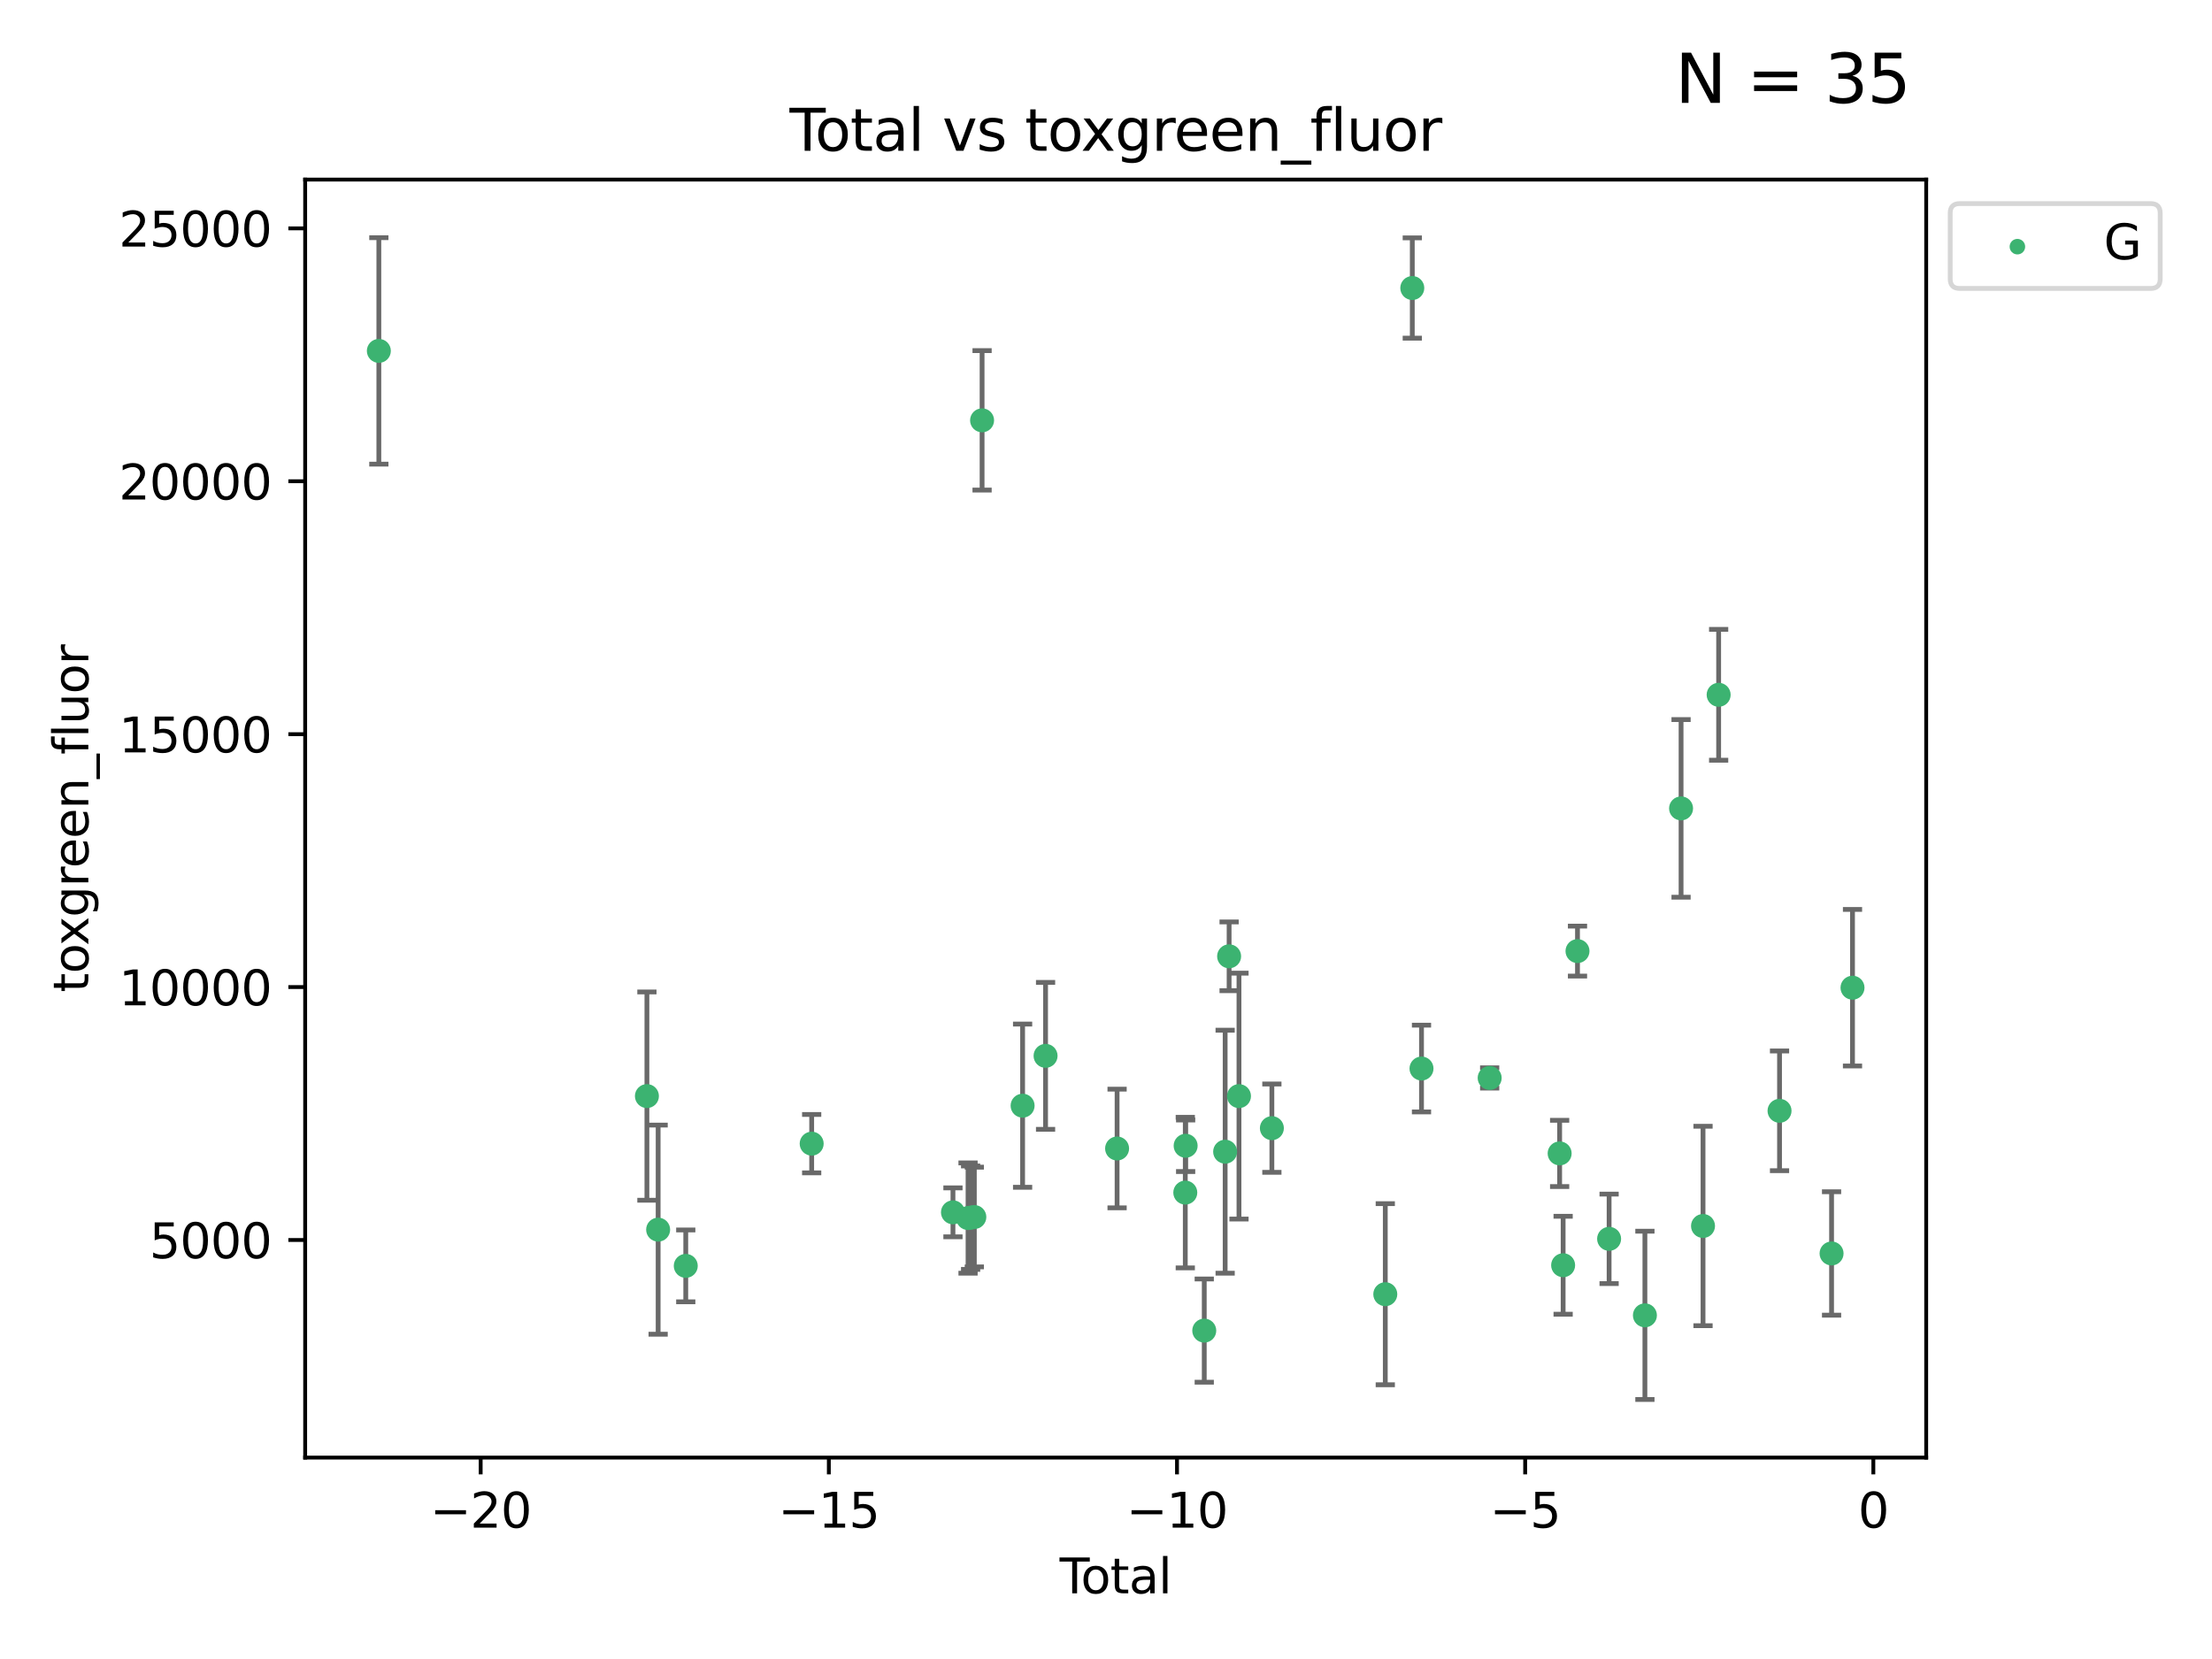 <?xml version="1.0" encoding="utf-8" standalone="no"?>
<!DOCTYPE svg PUBLIC "-//W3C//DTD SVG 1.1//EN"
  "http://www.w3.org/Graphics/SVG/1.1/DTD/svg11.dtd">
<svg xmlns:xlink="http://www.w3.org/1999/xlink" width="460.8pt" height="345.6pt" viewBox="0 0 460.8 345.6" xmlns="http://www.w3.org/2000/svg" version="1.1">
 <defs>
  <style type="text/css">*{stroke-linejoin: round; stroke-linecap: butt}</style>
 </defs>
 <g id="figure_1">
  <g id="patch_1">
   <path d="M 0 345.6 
L 460.8 345.6 
L 460.8 0 
L 0 0 
z
" style="fill: #ffffff"/>
  </g>
  <g id="axes_1">
   <g id="patch_2">
    <path d="M 63.571 303.64 
L 401.26 303.64 
L 401.26 37.411 
L 63.571 37.411 
z
" style="fill: #ffffff"/>
   </g>
   <g id="PathCollection_1">
    <defs>
     <path id="m69ce58cfbf" d="M 0 1.118 
C 0.297 1.118 0.581 1 0.791 0.791 
C 1 0.581 1.118 0.297 1.118 0 
C 1.118 -0.297 1 -0.581 0.791 -0.791 
C 0.581 -1 0.297 -1.118 0 -1.118 
C -0.297 -1.118 -0.581 -1 -0.791 -0.791 
C -1 -0.581 -1.118 -0.297 -1.118 0 
C -1.118 0.297 -1 0.581 -0.791 0.791 
C -0.581 1 -0.297 1.118 0 1.118 
z
" style="stroke: #3cb371"/>
    </defs>
    <g clip-path="url(#pb359e7a56e)">
     <use xlink:href="#m69ce58cfbf" x="78.921" y="73.099" style="fill: #3cb371; stroke: #3cb371"/>
     <use xlink:href="#m69ce58cfbf" x="134.764" y="228.334" style="fill: #3cb371; stroke: #3cb371"/>
     <use xlink:href="#m69ce58cfbf" x="137.103" y="256.158" style="fill: #3cb371; stroke: #3cb371"/>
     <use xlink:href="#m69ce58cfbf" x="142.857" y="263.706" style="fill: #3cb371; stroke: #3cb371"/>
     <use xlink:href="#m69ce58cfbf" x="169.087" y="238.245" style="fill: #3cb371; stroke: #3cb371"/>
     <use xlink:href="#m69ce58cfbf" x="198.519" y="252.55" style="fill: #3cb371; stroke: #3cb371"/>
     <use xlink:href="#m69ce58cfbf" x="201.663" y="253.745" style="fill: #3cb371; stroke: #3cb371"/>
     <use xlink:href="#m69ce58cfbf" x="202.196" y="253.666" style="fill: #3cb371; stroke: #3cb371"/>
     <use xlink:href="#m69ce58cfbf" x="202.972" y="253.53" style="fill: #3cb371; stroke: #3cb371"/>
     <use xlink:href="#m69ce58cfbf" x="204.586" y="87.564" style="fill: #3cb371; stroke: #3cb371"/>
     <use xlink:href="#m69ce58cfbf" x="213.027" y="230.334" style="fill: #3cb371; stroke: #3cb371"/>
     <use xlink:href="#m69ce58cfbf" x="217.811" y="219.953" style="fill: #3cb371; stroke: #3cb371"/>
     <use xlink:href="#m69ce58cfbf" x="232.71" y="239.253" style="fill: #3cb371; stroke: #3cb371"/>
     <use xlink:href="#m69ce58cfbf" x="246.917" y="248.439" style="fill: #3cb371; stroke: #3cb371"/>
     <use xlink:href="#m69ce58cfbf" x="246.991" y="238.684" style="fill: #3cb371; stroke: #3cb371"/>
     <use xlink:href="#m69ce58cfbf" x="250.868" y="277.189" style="fill: #3cb371; stroke: #3cb371"/>
     <use xlink:href="#m69ce58cfbf" x="255.221" y="239.919" style="fill: #3cb371; stroke: #3cb371"/>
     <use xlink:href="#m69ce58cfbf" x="256.047" y="199.214" style="fill: #3cb371; stroke: #3cb371"/>
     <use xlink:href="#m69ce58cfbf" x="258.103" y="228.34" style="fill: #3cb371; stroke: #3cb371"/>
     <use xlink:href="#m69ce58cfbf" x="264.956" y="235.017" style="fill: #3cb371; stroke: #3cb371"/>
     <use xlink:href="#m69ce58cfbf" x="288.581" y="269.607" style="fill: #3cb371; stroke: #3cb371"/>
     <use xlink:href="#m69ce58cfbf" x="294.205" y="59.999" style="fill: #3cb371; stroke: #3cb371"/>
     <use xlink:href="#m69ce58cfbf" x="296.125" y="222.597" style="fill: #3cb371; stroke: #3cb371"/>
     <use xlink:href="#m69ce58cfbf" x="310.325" y="224.557" style="fill: #3cb371; stroke: #3cb371"/>
     <use xlink:href="#m69ce58cfbf" x="324.902" y="240.275" style="fill: #3cb371; stroke: #3cb371"/>
     <use xlink:href="#m69ce58cfbf" x="325.629" y="263.573" style="fill: #3cb371; stroke: #3cb371"/>
     <use xlink:href="#m69ce58cfbf" x="328.622" y="198.13" style="fill: #3cb371; stroke: #3cb371"/>
     <use xlink:href="#m69ce58cfbf" x="335.206" y="258.073" style="fill: #3cb371; stroke: #3cb371"/>
     <use xlink:href="#m69ce58cfbf" x="342.665" y="274.009" style="fill: #3cb371; stroke: #3cb371"/>
     <use xlink:href="#m69ce58cfbf" x="350.197" y="168.402" style="fill: #3cb371; stroke: #3cb371"/>
     <use xlink:href="#m69ce58cfbf" x="354.771" y="255.394" style="fill: #3cb371; stroke: #3cb371"/>
     <use xlink:href="#m69ce58cfbf" x="358.026" y="144.736" style="fill: #3cb371; stroke: #3cb371"/>
     <use xlink:href="#m69ce58cfbf" x="370.71" y="231.405" style="fill: #3cb371; stroke: #3cb371"/>
     <use xlink:href="#m69ce58cfbf" x="381.549" y="261.118" style="fill: #3cb371; stroke: #3cb371"/>
     <use xlink:href="#m69ce58cfbf" x="385.911" y="205.756" style="fill: #3cb371; stroke: #3cb371"/>
    </g>
   </g>
   <g id="matplotlib.axis_1">
    <g id="xtick_1">
     <g id="line2d_1">
      <defs>
       <path id="m8e0e8fea20" d="M 0 0 
L 0 3.5 
" style="stroke: #000000; stroke-width: 0.8"/>
      </defs>
      <g>
       <use xlink:href="#m8e0e8fea20" x="100.131" y="303.64" style="stroke: #000000; stroke-width: 0.8"/>
      </g>
     </g>
     <g id="text_1">
      <!-- −20 -->
      <g transform="translate(89.579 318.238)scale(0.1 -0.1)">
       <defs>
        <path id="DejaVuSans-2212" d="M 678 2272 
L 4684 2272 
L 4684 1741 
L 678 1741 
L 678 2272 
z
" transform="scale(0.016)"/>
        <path id="DejaVuSans-32" d="M 1228 531 
L 3431 531 
L 3431 0 
L 469 0 
L 469 531 
Q 828 903 1448 1529 
Q 2069 2156 2228 2338 
Q 2531 2678 2651 2914 
Q 2772 3150 2772 3378 
Q 2772 3750 2511 3984 
Q 2250 4219 1831 4219 
Q 1534 4219 1204 4116 
Q 875 4013 500 3803 
L 500 4441 
Q 881 4594 1212 4672 
Q 1544 4750 1819 4750 
Q 2544 4750 2975 4387 
Q 3406 4025 3406 3419 
Q 3406 3131 3298 2873 
Q 3191 2616 2906 2266 
Q 2828 2175 2409 1742 
Q 1991 1309 1228 531 
z
" transform="scale(0.016)"/>
        <path id="DejaVuSans-30" d="M 2034 4250 
Q 1547 4250 1301 3770 
Q 1056 3291 1056 2328 
Q 1056 1369 1301 889 
Q 1547 409 2034 409 
Q 2525 409 2770 889 
Q 3016 1369 3016 2328 
Q 3016 3291 2770 3770 
Q 2525 4250 2034 4250 
z
M 2034 4750 
Q 2819 4750 3233 4129 
Q 3647 3509 3647 2328 
Q 3647 1150 3233 529 
Q 2819 -91 2034 -91 
Q 1250 -91 836 529 
Q 422 1150 422 2328 
Q 422 3509 836 4129 
Q 1250 4750 2034 4750 
z
" transform="scale(0.016)"/>
       </defs>
       <use xlink:href="#DejaVuSans-2212"/>
       <use xlink:href="#DejaVuSans-32" x="83.789"/>
       <use xlink:href="#DejaVuSans-30" x="147.412"/>
      </g>
     </g>
    </g>
    <g id="xtick_2">
     <g id="line2d_2">
      <g>
       <use xlink:href="#m8e0e8fea20" x="172.661" y="303.64" style="stroke: #000000; stroke-width: 0.8"/>
      </g>
     </g>
     <g id="text_2">
      <!-- −15 -->
      <g transform="translate(162.109 318.238)scale(0.1 -0.1)">
       <defs>
        <path id="DejaVuSans-31" d="M 794 531 
L 1825 531 
L 1825 4091 
L 703 3866 
L 703 4441 
L 1819 4666 
L 2450 4666 
L 2450 531 
L 3481 531 
L 3481 0 
L 794 0 
L 794 531 
z
" transform="scale(0.016)"/>
        <path id="DejaVuSans-35" d="M 691 4666 
L 3169 4666 
L 3169 4134 
L 1269 4134 
L 1269 2991 
Q 1406 3038 1543 3061 
Q 1681 3084 1819 3084 
Q 2600 3084 3056 2656 
Q 3513 2228 3513 1497 
Q 3513 744 3044 326 
Q 2575 -91 1722 -91 
Q 1428 -91 1123 -41 
Q 819 9 494 109 
L 494 744 
Q 775 591 1075 516 
Q 1375 441 1709 441 
Q 2250 441 2565 725 
Q 2881 1009 2881 1497 
Q 2881 1984 2565 2268 
Q 2250 2553 1709 2553 
Q 1456 2553 1204 2497 
Q 953 2441 691 2322 
L 691 4666 
z
" transform="scale(0.016)"/>
       </defs>
       <use xlink:href="#DejaVuSans-2212"/>
       <use xlink:href="#DejaVuSans-31" x="83.789"/>
       <use xlink:href="#DejaVuSans-35" x="147.412"/>
      </g>
     </g>
    </g>
    <g id="xtick_3">
     <g id="line2d_3">
      <g>
       <use xlink:href="#m8e0e8fea20" x="245.19" y="303.64" style="stroke: #000000; stroke-width: 0.8"/>
      </g>
     </g>
     <g id="text_3">
      <!-- −10 -->
      <g transform="translate(234.638 318.238)scale(0.1 -0.1)">
       <use xlink:href="#DejaVuSans-2212"/>
       <use xlink:href="#DejaVuSans-31" x="83.789"/>
       <use xlink:href="#DejaVuSans-30" x="147.412"/>
      </g>
     </g>
    </g>
    <g id="xtick_4">
     <g id="line2d_4">
      <g>
       <use xlink:href="#m8e0e8fea20" x="317.72" y="303.64" style="stroke: #000000; stroke-width: 0.8"/>
      </g>
     </g>
     <g id="text_4">
      <!-- −5 -->
      <g transform="translate(310.349 318.238)scale(0.1 -0.1)">
       <use xlink:href="#DejaVuSans-2212"/>
       <use xlink:href="#DejaVuSans-35" x="83.789"/>
      </g>
     </g>
    </g>
    <g id="xtick_5">
     <g id="line2d_5">
      <g>
       <use xlink:href="#m8e0e8fea20" x="390.25" y="303.64" style="stroke: #000000; stroke-width: 0.8"/>
      </g>
     </g>
     <g id="text_5">
      <!-- 0 -->
      <g transform="translate(387.068 318.238)scale(0.1 -0.1)">
       <use xlink:href="#DejaVuSans-30"/>
      </g>
     </g>
    </g>
    <g id="text_6">
     <!-- Total -->
     <g transform="translate(220.739 331.917)scale(0.1 -0.1)">
      <defs>
       <path id="DejaVuSans-54" d="M -19 4666 
L 3928 4666 
L 3928 4134 
L 2272 4134 
L 2272 0 
L 1638 0 
L 1638 4134 
L -19 4134 
L -19 4666 
z
" transform="scale(0.016)"/>
       <path id="DejaVuSans-6f" d="M 1959 3097 
Q 1497 3097 1228 2736 
Q 959 2375 959 1747 
Q 959 1119 1226 758 
Q 1494 397 1959 397 
Q 2419 397 2687 759 
Q 2956 1122 2956 1747 
Q 2956 2369 2687 2733 
Q 2419 3097 1959 3097 
z
M 1959 3584 
Q 2709 3584 3137 3096 
Q 3566 2609 3566 1747 
Q 3566 888 3137 398 
Q 2709 -91 1959 -91 
Q 1206 -91 779 398 
Q 353 888 353 1747 
Q 353 2609 779 3096 
Q 1206 3584 1959 3584 
z
" transform="scale(0.016)"/>
       <path id="DejaVuSans-74" d="M 1172 4494 
L 1172 3500 
L 2356 3500 
L 2356 3053 
L 1172 3053 
L 1172 1153 
Q 1172 725 1289 603 
Q 1406 481 1766 481 
L 2356 481 
L 2356 0 
L 1766 0 
Q 1100 0 847 248 
Q 594 497 594 1153 
L 594 3053 
L 172 3053 
L 172 3500 
L 594 3500 
L 594 4494 
L 1172 4494 
z
" transform="scale(0.016)"/>
       <path id="DejaVuSans-61" d="M 2194 1759 
Q 1497 1759 1228 1600 
Q 959 1441 959 1056 
Q 959 750 1161 570 
Q 1363 391 1709 391 
Q 2188 391 2477 730 
Q 2766 1069 2766 1631 
L 2766 1759 
L 2194 1759 
z
M 3341 1997 
L 3341 0 
L 2766 0 
L 2766 531 
Q 2569 213 2275 61 
Q 1981 -91 1556 -91 
Q 1019 -91 701 211 
Q 384 513 384 1019 
Q 384 1609 779 1909 
Q 1175 2209 1959 2209 
L 2766 2209 
L 2766 2266 
Q 2766 2663 2505 2880 
Q 2244 3097 1772 3097 
Q 1472 3097 1187 3025 
Q 903 2953 641 2809 
L 641 3341 
Q 956 3463 1253 3523 
Q 1550 3584 1831 3584 
Q 2591 3584 2966 3190 
Q 3341 2797 3341 1997 
z
" transform="scale(0.016)"/>
       <path id="DejaVuSans-6c" d="M 603 4863 
L 1178 4863 
L 1178 0 
L 603 0 
L 603 4863 
z
" transform="scale(0.016)"/>
      </defs>
      <use xlink:href="#DejaVuSans-54"/>
      <use xlink:href="#DejaVuSans-6f" x="44.084"/>
      <use xlink:href="#DejaVuSans-74" x="105.266"/>
      <use xlink:href="#DejaVuSans-61" x="144.475"/>
      <use xlink:href="#DejaVuSans-6c" x="205.754"/>
     </g>
    </g>
   </g>
   <g id="matplotlib.axis_2">
    <g id="ytick_1">
     <g id="line2d_6">
      <defs>
       <path id="mb50321f94b" d="M 0 0 
L -3.5 0 
" style="stroke: #000000; stroke-width: 0.8"/>
      </defs>
      <g>
       <use xlink:href="#mb50321f94b" x="63.571" y="258.308" style="stroke: #000000; stroke-width: 0.8"/>
      </g>
     </g>
     <g id="text_7">
      <!-- 5000 -->
      <g transform="translate(31.121 262.107)scale(0.1 -0.1)">
       <use xlink:href="#DejaVuSans-35"/>
       <use xlink:href="#DejaVuSans-30" x="63.623"/>
       <use xlink:href="#DejaVuSans-30" x="127.246"/>
       <use xlink:href="#DejaVuSans-30" x="190.869"/>
      </g>
     </g>
    </g>
    <g id="ytick_2">
     <g id="line2d_7">
      <g>
       <use xlink:href="#mb50321f94b" x="63.571" y="205.624" style="stroke: #000000; stroke-width: 0.8"/>
      </g>
     </g>
     <g id="text_8">
      <!-- 10000 -->
      <g transform="translate(24.759 209.423)scale(0.1 -0.1)">
       <use xlink:href="#DejaVuSans-31"/>
       <use xlink:href="#DejaVuSans-30" x="63.623"/>
       <use xlink:href="#DejaVuSans-30" x="127.246"/>
       <use xlink:href="#DejaVuSans-30" x="190.869"/>
       <use xlink:href="#DejaVuSans-30" x="254.492"/>
      </g>
     </g>
    </g>
    <g id="ytick_3">
     <g id="line2d_8">
      <g>
       <use xlink:href="#mb50321f94b" x="63.571" y="152.939" style="stroke: #000000; stroke-width: 0.8"/>
      </g>
     </g>
     <g id="text_9">
      <!-- 15000 -->
      <g transform="translate(24.759 156.739)scale(0.1 -0.1)">
       <use xlink:href="#DejaVuSans-31"/>
       <use xlink:href="#DejaVuSans-35" x="63.623"/>
       <use xlink:href="#DejaVuSans-30" x="127.246"/>
       <use xlink:href="#DejaVuSans-30" x="190.869"/>
       <use xlink:href="#DejaVuSans-30" x="254.492"/>
      </g>
     </g>
    </g>
    <g id="ytick_4">
     <g id="line2d_9">
      <g>
       <use xlink:href="#mb50321f94b" x="63.571" y="100.255" style="stroke: #000000; stroke-width: 0.8"/>
      </g>
     </g>
     <g id="text_10">
      <!-- 20000 -->
      <g transform="translate(24.759 104.054)scale(0.1 -0.1)">
       <use xlink:href="#DejaVuSans-32"/>
       <use xlink:href="#DejaVuSans-30" x="63.623"/>
       <use xlink:href="#DejaVuSans-30" x="127.246"/>
       <use xlink:href="#DejaVuSans-30" x="190.869"/>
       <use xlink:href="#DejaVuSans-30" x="254.492"/>
      </g>
     </g>
    </g>
    <g id="ytick_5">
     <g id="line2d_10">
      <g>
       <use xlink:href="#mb50321f94b" x="63.571" y="47.571" style="stroke: #000000; stroke-width: 0.8"/>
      </g>
     </g>
     <g id="text_11">
      <!-- 25000 -->
      <g transform="translate(24.759 51.37)scale(0.1 -0.1)">
       <use xlink:href="#DejaVuSans-32"/>
       <use xlink:href="#DejaVuSans-35" x="63.623"/>
       <use xlink:href="#DejaVuSans-30" x="127.246"/>
       <use xlink:href="#DejaVuSans-30" x="190.869"/>
       <use xlink:href="#DejaVuSans-30" x="254.492"/>
      </g>
     </g>
    </g>
    <g id="text_12">
     <!-- toxgreen_fluor -->
     <g transform="translate(18.401 206.72)rotate(-90)scale(0.1 -0.1)">
      <defs>
       <path id="DejaVuSans-78" d="M 3513 3500 
L 2247 1797 
L 3578 0 
L 2900 0 
L 1881 1375 
L 863 0 
L 184 0 
L 1544 1831 
L 300 3500 
L 978 3500 
L 1906 2253 
L 2834 3500 
L 3513 3500 
z
" transform="scale(0.016)"/>
       <path id="DejaVuSans-67" d="M 2906 1791 
Q 2906 2416 2648 2759 
Q 2391 3103 1925 3103 
Q 1463 3103 1205 2759 
Q 947 2416 947 1791 
Q 947 1169 1205 825 
Q 1463 481 1925 481 
Q 2391 481 2648 825 
Q 2906 1169 2906 1791 
z
M 3481 434 
Q 3481 -459 3084 -895 
Q 2688 -1331 1869 -1331 
Q 1566 -1331 1297 -1286 
Q 1028 -1241 775 -1147 
L 775 -588 
Q 1028 -725 1275 -790 
Q 1522 -856 1778 -856 
Q 2344 -856 2625 -561 
Q 2906 -266 2906 331 
L 2906 616 
Q 2728 306 2450 153 
Q 2172 0 1784 0 
Q 1141 0 747 490 
Q 353 981 353 1791 
Q 353 2603 747 3093 
Q 1141 3584 1784 3584 
Q 2172 3584 2450 3431 
Q 2728 3278 2906 2969 
L 2906 3500 
L 3481 3500 
L 3481 434 
z
" transform="scale(0.016)"/>
       <path id="DejaVuSans-72" d="M 2631 2963 
Q 2534 3019 2420 3045 
Q 2306 3072 2169 3072 
Q 1681 3072 1420 2755 
Q 1159 2438 1159 1844 
L 1159 0 
L 581 0 
L 581 3500 
L 1159 3500 
L 1159 2956 
Q 1341 3275 1631 3429 
Q 1922 3584 2338 3584 
Q 2397 3584 2469 3576 
Q 2541 3569 2628 3553 
L 2631 2963 
z
" transform="scale(0.016)"/>
       <path id="DejaVuSans-65" d="M 3597 1894 
L 3597 1613 
L 953 1613 
Q 991 1019 1311 708 
Q 1631 397 2203 397 
Q 2534 397 2845 478 
Q 3156 559 3463 722 
L 3463 178 
Q 3153 47 2828 -22 
Q 2503 -91 2169 -91 
Q 1331 -91 842 396 
Q 353 884 353 1716 
Q 353 2575 817 3079 
Q 1281 3584 2069 3584 
Q 2775 3584 3186 3129 
Q 3597 2675 3597 1894 
z
M 3022 2063 
Q 3016 2534 2758 2815 
Q 2500 3097 2075 3097 
Q 1594 3097 1305 2825 
Q 1016 2553 972 2059 
L 3022 2063 
z
" transform="scale(0.016)"/>
       <path id="DejaVuSans-6e" d="M 3513 2113 
L 3513 0 
L 2938 0 
L 2938 2094 
Q 2938 2591 2744 2837 
Q 2550 3084 2163 3084 
Q 1697 3084 1428 2787 
Q 1159 2491 1159 1978 
L 1159 0 
L 581 0 
L 581 3500 
L 1159 3500 
L 1159 2956 
Q 1366 3272 1645 3428 
Q 1925 3584 2291 3584 
Q 2894 3584 3203 3211 
Q 3513 2838 3513 2113 
z
" transform="scale(0.016)"/>
       <path id="DejaVuSans-5f" d="M 3263 -1063 
L 3263 -1509 
L -63 -1509 
L -63 -1063 
L 3263 -1063 
z
" transform="scale(0.016)"/>
       <path id="DejaVuSans-66" d="M 2375 4863 
L 2375 4384 
L 1825 4384 
Q 1516 4384 1395 4259 
Q 1275 4134 1275 3809 
L 1275 3500 
L 2222 3500 
L 2222 3053 
L 1275 3053 
L 1275 0 
L 697 0 
L 697 3053 
L 147 3053 
L 147 3500 
L 697 3500 
L 697 3744 
Q 697 4328 969 4595 
Q 1241 4863 1831 4863 
L 2375 4863 
z
" transform="scale(0.016)"/>
       <path id="DejaVuSans-75" d="M 544 1381 
L 544 3500 
L 1119 3500 
L 1119 1403 
Q 1119 906 1312 657 
Q 1506 409 1894 409 
Q 2359 409 2629 706 
Q 2900 1003 2900 1516 
L 2900 3500 
L 3475 3500 
L 3475 0 
L 2900 0 
L 2900 538 
Q 2691 219 2414 64 
Q 2138 -91 1772 -91 
Q 1169 -91 856 284 
Q 544 659 544 1381 
z
M 1991 3584 
L 1991 3584 
z
" transform="scale(0.016)"/>
      </defs>
      <use xlink:href="#DejaVuSans-74"/>
      <use xlink:href="#DejaVuSans-6f" x="39.209"/>
      <use xlink:href="#DejaVuSans-78" x="97.266"/>
      <use xlink:href="#DejaVuSans-67" x="156.445"/>
      <use xlink:href="#DejaVuSans-72" x="219.922"/>
      <use xlink:href="#DejaVuSans-65" x="258.785"/>
      <use xlink:href="#DejaVuSans-65" x="320.309"/>
      <use xlink:href="#DejaVuSans-6e" x="381.832"/>
      <use xlink:href="#DejaVuSans-5f" x="445.211"/>
      <use xlink:href="#DejaVuSans-66" x="495.211"/>
      <use xlink:href="#DejaVuSans-6c" x="530.416"/>
      <use xlink:href="#DejaVuSans-75" x="558.199"/>
      <use xlink:href="#DejaVuSans-6f" x="621.578"/>
      <use xlink:href="#DejaVuSans-72" x="682.76"/>
     </g>
    </g>
   </g>
   <g id="LineCollection_1">
    <path d="M 78.921 96.686 
L 78.921 49.513 
" clip-path="url(#pb359e7a56e)" style="fill: none; stroke: #696969"/>
    <path d="M 134.764 250.027 
L 134.764 206.642 
" clip-path="url(#pb359e7a56e)" style="fill: none; stroke: #696969"/>
    <path d="M 137.103 277.943 
L 137.103 234.374 
" clip-path="url(#pb359e7a56e)" style="fill: none; stroke: #696969"/>
    <path d="M 142.857 271.192 
L 142.857 256.219 
" clip-path="url(#pb359e7a56e)" style="fill: none; stroke: #696969"/>
    <path d="M 169.087 244.33 
L 169.087 232.16 
" clip-path="url(#pb359e7a56e)" style="fill: none; stroke: #696969"/>
    <path d="M 198.519 257.646 
L 198.519 247.454 
" clip-path="url(#pb359e7a56e)" style="fill: none; stroke: #696969"/>
    <path d="M 201.663 265.232 
L 201.663 242.258 
" clip-path="url(#pb359e7a56e)" style="fill: none; stroke: #696969"/>
    <path d="M 202.196 264.438 
L 202.196 242.894 
" clip-path="url(#pb359e7a56e)" style="fill: none; stroke: #696969"/>
    <path d="M 202.972 263.917 
L 202.972 243.143 
" clip-path="url(#pb359e7a56e)" style="fill: none; stroke: #696969"/>
    <path d="M 204.586 102.087 
L 204.586 73.041 
" clip-path="url(#pb359e7a56e)" style="fill: none; stroke: #696969"/>
    <path d="M 213.027 247.334 
L 213.027 213.334 
" clip-path="url(#pb359e7a56e)" style="fill: none; stroke: #696969"/>
    <path d="M 217.811 235.26 
L 217.811 204.647 
" clip-path="url(#pb359e7a56e)" style="fill: none; stroke: #696969"/>
    <path d="M 232.71 251.611 
L 232.71 226.895 
" clip-path="url(#pb359e7a56e)" style="fill: none; stroke: #696969"/>
    <path d="M 246.917 264.127 
L 246.917 232.751 
" clip-path="url(#pb359e7a56e)" style="fill: none; stroke: #696969"/>
    <path d="M 246.991 244.053 
L 246.991 233.315 
" clip-path="url(#pb359e7a56e)" style="fill: none; stroke: #696969"/>
    <path d="M 250.868 287.942 
L 250.868 266.435 
" clip-path="url(#pb359e7a56e)" style="fill: none; stroke: #696969"/>
    <path d="M 255.221 265.23 
L 255.221 214.608 
" clip-path="url(#pb359e7a56e)" style="fill: none; stroke: #696969"/>
    <path d="M 256.047 206.375 
L 256.047 192.053 
" clip-path="url(#pb359e7a56e)" style="fill: none; stroke: #696969"/>
    <path d="M 258.103 253.95 
L 258.103 202.729 
" clip-path="url(#pb359e7a56e)" style="fill: none; stroke: #696969"/>
    <path d="M 264.956 244.218 
L 264.956 225.816 
" clip-path="url(#pb359e7a56e)" style="fill: none; stroke: #696969"/>
    <path d="M 288.581 288.474 
L 288.581 250.739 
" clip-path="url(#pb359e7a56e)" style="fill: none; stroke: #696969"/>
    <path d="M 294.205 70.448 
L 294.205 49.55 
" clip-path="url(#pb359e7a56e)" style="fill: none; stroke: #696969"/>
    <path d="M 296.125 231.633 
L 296.125 213.562 
" clip-path="url(#pb359e7a56e)" style="fill: none; stroke: #696969"/>
    <path d="M 310.325 226.669 
L 310.325 222.445 
" clip-path="url(#pb359e7a56e)" style="fill: none; stroke: #696969"/>
    <path d="M 324.902 247.175 
L 324.902 233.376 
" clip-path="url(#pb359e7a56e)" style="fill: none; stroke: #696969"/>
    <path d="M 325.629 273.778 
L 325.629 253.369 
" clip-path="url(#pb359e7a56e)" style="fill: none; stroke: #696969"/>
    <path d="M 328.622 203.335 
L 328.622 192.925 
" clip-path="url(#pb359e7a56e)" style="fill: none; stroke: #696969"/>
    <path d="M 335.206 267.391 
L 335.206 248.754 
" clip-path="url(#pb359e7a56e)" style="fill: none; stroke: #696969"/>
    <path d="M 342.665 291.539 
L 342.665 256.48 
" clip-path="url(#pb359e7a56e)" style="fill: none; stroke: #696969"/>
    <path d="M 350.197 186.905 
L 350.197 149.9 
" clip-path="url(#pb359e7a56e)" style="fill: none; stroke: #696969"/>
    <path d="M 354.771 276.164 
L 354.771 234.625 
" clip-path="url(#pb359e7a56e)" style="fill: none; stroke: #696969"/>
    <path d="M 358.026 158.368 
L 358.026 131.105 
" clip-path="url(#pb359e7a56e)" style="fill: none; stroke: #696969"/>
    <path d="M 370.71 243.876 
L 370.71 218.934 
" clip-path="url(#pb359e7a56e)" style="fill: none; stroke: #696969"/>
    <path d="M 381.549 273.973 
L 381.549 248.262 
" clip-path="url(#pb359e7a56e)" style="fill: none; stroke: #696969"/>
    <path d="M 385.911 222.061 
L 385.911 189.45 
" clip-path="url(#pb359e7a56e)" style="fill: none; stroke: #696969"/>
   </g>
   <g id="line2d_11">
    <defs>
     <path id="m1539d8fcf1" d="M 2 0 
L -2 -0 
" style="stroke: #696969"/>
    </defs>
    <g clip-path="url(#pb359e7a56e)">
     <use xlink:href="#m1539d8fcf1" x="78.921" y="96.686" style="fill: #696969; stroke: #696969"/>
     <use xlink:href="#m1539d8fcf1" x="134.764" y="250.027" style="fill: #696969; stroke: #696969"/>
     <use xlink:href="#m1539d8fcf1" x="137.103" y="277.943" style="fill: #696969; stroke: #696969"/>
     <use xlink:href="#m1539d8fcf1" x="142.857" y="271.192" style="fill: #696969; stroke: #696969"/>
     <use xlink:href="#m1539d8fcf1" x="169.087" y="244.33" style="fill: #696969; stroke: #696969"/>
     <use xlink:href="#m1539d8fcf1" x="198.519" y="257.646" style="fill: #696969; stroke: #696969"/>
     <use xlink:href="#m1539d8fcf1" x="201.663" y="265.232" style="fill: #696969; stroke: #696969"/>
     <use xlink:href="#m1539d8fcf1" x="202.196" y="264.438" style="fill: #696969; stroke: #696969"/>
     <use xlink:href="#m1539d8fcf1" x="202.972" y="263.917" style="fill: #696969; stroke: #696969"/>
     <use xlink:href="#m1539d8fcf1" x="204.586" y="102.087" style="fill: #696969; stroke: #696969"/>
     <use xlink:href="#m1539d8fcf1" x="213.027" y="247.334" style="fill: #696969; stroke: #696969"/>
     <use xlink:href="#m1539d8fcf1" x="217.811" y="235.26" style="fill: #696969; stroke: #696969"/>
     <use xlink:href="#m1539d8fcf1" x="232.71" y="251.611" style="fill: #696969; stroke: #696969"/>
     <use xlink:href="#m1539d8fcf1" x="246.917" y="264.127" style="fill: #696969; stroke: #696969"/>
     <use xlink:href="#m1539d8fcf1" x="246.991" y="244.053" style="fill: #696969; stroke: #696969"/>
     <use xlink:href="#m1539d8fcf1" x="250.868" y="287.942" style="fill: #696969; stroke: #696969"/>
     <use xlink:href="#m1539d8fcf1" x="255.221" y="265.23" style="fill: #696969; stroke: #696969"/>
     <use xlink:href="#m1539d8fcf1" x="256.047" y="206.375" style="fill: #696969; stroke: #696969"/>
     <use xlink:href="#m1539d8fcf1" x="258.103" y="253.95" style="fill: #696969; stroke: #696969"/>
     <use xlink:href="#m1539d8fcf1" x="264.956" y="244.218" style="fill: #696969; stroke: #696969"/>
     <use xlink:href="#m1539d8fcf1" x="288.581" y="288.474" style="fill: #696969; stroke: #696969"/>
     <use xlink:href="#m1539d8fcf1" x="294.205" y="70.448" style="fill: #696969; stroke: #696969"/>
     <use xlink:href="#m1539d8fcf1" x="296.125" y="231.633" style="fill: #696969; stroke: #696969"/>
     <use xlink:href="#m1539d8fcf1" x="310.325" y="226.669" style="fill: #696969; stroke: #696969"/>
     <use xlink:href="#m1539d8fcf1" x="324.902" y="247.175" style="fill: #696969; stroke: #696969"/>
     <use xlink:href="#m1539d8fcf1" x="325.629" y="273.778" style="fill: #696969; stroke: #696969"/>
     <use xlink:href="#m1539d8fcf1" x="328.622" y="203.335" style="fill: #696969; stroke: #696969"/>
     <use xlink:href="#m1539d8fcf1" x="335.206" y="267.391" style="fill: #696969; stroke: #696969"/>
     <use xlink:href="#m1539d8fcf1" x="342.665" y="291.539" style="fill: #696969; stroke: #696969"/>
     <use xlink:href="#m1539d8fcf1" x="350.197" y="186.905" style="fill: #696969; stroke: #696969"/>
     <use xlink:href="#m1539d8fcf1" x="354.771" y="276.164" style="fill: #696969; stroke: #696969"/>
     <use xlink:href="#m1539d8fcf1" x="358.026" y="158.368" style="fill: #696969; stroke: #696969"/>
     <use xlink:href="#m1539d8fcf1" x="370.71" y="243.876" style="fill: #696969; stroke: #696969"/>
     <use xlink:href="#m1539d8fcf1" x="381.549" y="273.973" style="fill: #696969; stroke: #696969"/>
     <use xlink:href="#m1539d8fcf1" x="385.911" y="222.061" style="fill: #696969; stroke: #696969"/>
    </g>
   </g>
   <g id="line2d_12">
    <g clip-path="url(#pb359e7a56e)">
     <use xlink:href="#m1539d8fcf1" x="78.921" y="49.513" style="fill: #696969; stroke: #696969"/>
     <use xlink:href="#m1539d8fcf1" x="134.764" y="206.642" style="fill: #696969; stroke: #696969"/>
     <use xlink:href="#m1539d8fcf1" x="137.103" y="234.374" style="fill: #696969; stroke: #696969"/>
     <use xlink:href="#m1539d8fcf1" x="142.857" y="256.219" style="fill: #696969; stroke: #696969"/>
     <use xlink:href="#m1539d8fcf1" x="169.087" y="232.16" style="fill: #696969; stroke: #696969"/>
     <use xlink:href="#m1539d8fcf1" x="198.519" y="247.454" style="fill: #696969; stroke: #696969"/>
     <use xlink:href="#m1539d8fcf1" x="201.663" y="242.258" style="fill: #696969; stroke: #696969"/>
     <use xlink:href="#m1539d8fcf1" x="202.196" y="242.894" style="fill: #696969; stroke: #696969"/>
     <use xlink:href="#m1539d8fcf1" x="202.972" y="243.143" style="fill: #696969; stroke: #696969"/>
     <use xlink:href="#m1539d8fcf1" x="204.586" y="73.041" style="fill: #696969; stroke: #696969"/>
     <use xlink:href="#m1539d8fcf1" x="213.027" y="213.334" style="fill: #696969; stroke: #696969"/>
     <use xlink:href="#m1539d8fcf1" x="217.811" y="204.647" style="fill: #696969; stroke: #696969"/>
     <use xlink:href="#m1539d8fcf1" x="232.71" y="226.895" style="fill: #696969; stroke: #696969"/>
     <use xlink:href="#m1539d8fcf1" x="246.917" y="232.751" style="fill: #696969; stroke: #696969"/>
     <use xlink:href="#m1539d8fcf1" x="246.991" y="233.315" style="fill: #696969; stroke: #696969"/>
     <use xlink:href="#m1539d8fcf1" x="250.868" y="266.435" style="fill: #696969; stroke: #696969"/>
     <use xlink:href="#m1539d8fcf1" x="255.221" y="214.608" style="fill: #696969; stroke: #696969"/>
     <use xlink:href="#m1539d8fcf1" x="256.047" y="192.053" style="fill: #696969; stroke: #696969"/>
     <use xlink:href="#m1539d8fcf1" x="258.103" y="202.729" style="fill: #696969; stroke: #696969"/>
     <use xlink:href="#m1539d8fcf1" x="264.956" y="225.816" style="fill: #696969; stroke: #696969"/>
     <use xlink:href="#m1539d8fcf1" x="288.581" y="250.739" style="fill: #696969; stroke: #696969"/>
     <use xlink:href="#m1539d8fcf1" x="294.205" y="49.55" style="fill: #696969; stroke: #696969"/>
     <use xlink:href="#m1539d8fcf1" x="296.125" y="213.562" style="fill: #696969; stroke: #696969"/>
     <use xlink:href="#m1539d8fcf1" x="310.325" y="222.445" style="fill: #696969; stroke: #696969"/>
     <use xlink:href="#m1539d8fcf1" x="324.902" y="233.376" style="fill: #696969; stroke: #696969"/>
     <use xlink:href="#m1539d8fcf1" x="325.629" y="253.369" style="fill: #696969; stroke: #696969"/>
     <use xlink:href="#m1539d8fcf1" x="328.622" y="192.925" style="fill: #696969; stroke: #696969"/>
     <use xlink:href="#m1539d8fcf1" x="335.206" y="248.754" style="fill: #696969; stroke: #696969"/>
     <use xlink:href="#m1539d8fcf1" x="342.665" y="256.48" style="fill: #696969; stroke: #696969"/>
     <use xlink:href="#m1539d8fcf1" x="350.197" y="149.9" style="fill: #696969; stroke: #696969"/>
     <use xlink:href="#m1539d8fcf1" x="354.771" y="234.625" style="fill: #696969; stroke: #696969"/>
     <use xlink:href="#m1539d8fcf1" x="358.026" y="131.105" style="fill: #696969; stroke: #696969"/>
     <use xlink:href="#m1539d8fcf1" x="370.71" y="218.934" style="fill: #696969; stroke: #696969"/>
     <use xlink:href="#m1539d8fcf1" x="381.549" y="248.262" style="fill: #696969; stroke: #696969"/>
     <use xlink:href="#m1539d8fcf1" x="385.911" y="189.45" style="fill: #696969; stroke: #696969"/>
    </g>
   </g>
   <g id="line2d_13">
    <defs>
     <path id="me9333ce9bb" d="M 0 2 
C 0.53 2 1.039 1.789 1.414 1.414 
C 1.789 1.039 2 0.53 2 0 
C 2 -0.53 1.789 -1.039 1.414 -1.414 
C 1.039 -1.789 0.53 -2 0 -2 
C -0.53 -2 -1.039 -1.789 -1.414 -1.414 
C -1.789 -1.039 -2 -0.53 -2 0 
C -2 0.53 -1.789 1.039 -1.414 1.414 
C -1.039 1.789 -0.53 2 0 2 
z
" style="stroke: #3cb371"/>
    </defs>
    <g clip-path="url(#pb359e7a56e)">
     <use xlink:href="#me9333ce9bb" x="78.921" y="73.099" style="fill: #3cb371; stroke: #3cb371"/>
     <use xlink:href="#me9333ce9bb" x="134.764" y="228.334" style="fill: #3cb371; stroke: #3cb371"/>
     <use xlink:href="#me9333ce9bb" x="137.103" y="256.158" style="fill: #3cb371; stroke: #3cb371"/>
     <use xlink:href="#me9333ce9bb" x="142.857" y="263.706" style="fill: #3cb371; stroke: #3cb371"/>
     <use xlink:href="#me9333ce9bb" x="169.087" y="238.245" style="fill: #3cb371; stroke: #3cb371"/>
     <use xlink:href="#me9333ce9bb" x="198.519" y="252.55" style="fill: #3cb371; stroke: #3cb371"/>
     <use xlink:href="#me9333ce9bb" x="201.663" y="253.745" style="fill: #3cb371; stroke: #3cb371"/>
     <use xlink:href="#me9333ce9bb" x="202.196" y="253.666" style="fill: #3cb371; stroke: #3cb371"/>
     <use xlink:href="#me9333ce9bb" x="202.972" y="253.53" style="fill: #3cb371; stroke: #3cb371"/>
     <use xlink:href="#me9333ce9bb" x="204.586" y="87.564" style="fill: #3cb371; stroke: #3cb371"/>
     <use xlink:href="#me9333ce9bb" x="213.027" y="230.334" style="fill: #3cb371; stroke: #3cb371"/>
     <use xlink:href="#me9333ce9bb" x="217.811" y="219.953" style="fill: #3cb371; stroke: #3cb371"/>
     <use xlink:href="#me9333ce9bb" x="232.71" y="239.253" style="fill: #3cb371; stroke: #3cb371"/>
     <use xlink:href="#me9333ce9bb" x="246.917" y="248.439" style="fill: #3cb371; stroke: #3cb371"/>
     <use xlink:href="#me9333ce9bb" x="246.991" y="238.684" style="fill: #3cb371; stroke: #3cb371"/>
     <use xlink:href="#me9333ce9bb" x="250.868" y="277.189" style="fill: #3cb371; stroke: #3cb371"/>
     <use xlink:href="#me9333ce9bb" x="255.221" y="239.919" style="fill: #3cb371; stroke: #3cb371"/>
     <use xlink:href="#me9333ce9bb" x="256.047" y="199.214" style="fill: #3cb371; stroke: #3cb371"/>
     <use xlink:href="#me9333ce9bb" x="258.103" y="228.34" style="fill: #3cb371; stroke: #3cb371"/>
     <use xlink:href="#me9333ce9bb" x="264.956" y="235.017" style="fill: #3cb371; stroke: #3cb371"/>
     <use xlink:href="#me9333ce9bb" x="288.581" y="269.607" style="fill: #3cb371; stroke: #3cb371"/>
     <use xlink:href="#me9333ce9bb" x="294.205" y="59.999" style="fill: #3cb371; stroke: #3cb371"/>
     <use xlink:href="#me9333ce9bb" x="296.125" y="222.597" style="fill: #3cb371; stroke: #3cb371"/>
     <use xlink:href="#me9333ce9bb" x="310.325" y="224.557" style="fill: #3cb371; stroke: #3cb371"/>
     <use xlink:href="#me9333ce9bb" x="324.902" y="240.275" style="fill: #3cb371; stroke: #3cb371"/>
     <use xlink:href="#me9333ce9bb" x="325.629" y="263.573" style="fill: #3cb371; stroke: #3cb371"/>
     <use xlink:href="#me9333ce9bb" x="328.622" y="198.13" style="fill: #3cb371; stroke: #3cb371"/>
     <use xlink:href="#me9333ce9bb" x="335.206" y="258.073" style="fill: #3cb371; stroke: #3cb371"/>
     <use xlink:href="#me9333ce9bb" x="342.665" y="274.009" style="fill: #3cb371; stroke: #3cb371"/>
     <use xlink:href="#me9333ce9bb" x="350.197" y="168.402" style="fill: #3cb371; stroke: #3cb371"/>
     <use xlink:href="#me9333ce9bb" x="354.771" y="255.394" style="fill: #3cb371; stroke: #3cb371"/>
     <use xlink:href="#me9333ce9bb" x="358.026" y="144.736" style="fill: #3cb371; stroke: #3cb371"/>
     <use xlink:href="#me9333ce9bb" x="370.71" y="231.405" style="fill: #3cb371; stroke: #3cb371"/>
     <use xlink:href="#me9333ce9bb" x="381.549" y="261.118" style="fill: #3cb371; stroke: #3cb371"/>
     <use xlink:href="#me9333ce9bb" x="385.911" y="205.756" style="fill: #3cb371; stroke: #3cb371"/>
    </g>
   </g>
   <g id="patch_3">
    <path d="M 63.571 303.64 
L 63.571 37.411 
" style="fill: none; stroke: #000000; stroke-width: 0.8; stroke-linejoin: miter; stroke-linecap: square"/>
   </g>
   <g id="patch_4">
    <path d="M 401.26 303.64 
L 401.26 37.411 
" style="fill: none; stroke: #000000; stroke-width: 0.8; stroke-linejoin: miter; stroke-linecap: square"/>
   </g>
   <g id="patch_5">
    <path d="M 63.571 303.64 
L 401.26 303.64 
" style="fill: none; stroke: #000000; stroke-width: 0.8; stroke-linejoin: miter; stroke-linecap: square"/>
   </g>
   <g id="patch_6">
    <path d="M 63.571 37.411 
L 401.26 37.411 
" style="fill: none; stroke: #000000; stroke-width: 0.8; stroke-linejoin: miter; stroke-linecap: square"/>
   </g>
   <g id="text_13">
    <!-- N = 35 -->
    <g transform="translate(348.964 21.426)scale(0.14 -0.14)">
     <defs>
      <path id="DejaVuSans-4e" d="M 628 4666 
L 1478 4666 
L 3547 763 
L 3547 4666 
L 4159 4666 
L 4159 0 
L 3309 0 
L 1241 3903 
L 1241 0 
L 628 0 
L 628 4666 
z
" transform="scale(0.016)"/>
      <path id="DejaVuSans-20" transform="scale(0.016)"/>
      <path id="DejaVuSans-3d" d="M 678 2906 
L 4684 2906 
L 4684 2381 
L 678 2381 
L 678 2906 
z
M 678 1631 
L 4684 1631 
L 4684 1100 
L 678 1100 
L 678 1631 
z
" transform="scale(0.016)"/>
      <path id="DejaVuSans-33" d="M 2597 2516 
Q 3050 2419 3304 2112 
Q 3559 1806 3559 1356 
Q 3559 666 3084 287 
Q 2609 -91 1734 -91 
Q 1441 -91 1130 -33 
Q 819 25 488 141 
L 488 750 
Q 750 597 1062 519 
Q 1375 441 1716 441 
Q 2309 441 2620 675 
Q 2931 909 2931 1356 
Q 2931 1769 2642 2001 
Q 2353 2234 1838 2234 
L 1294 2234 
L 1294 2753 
L 1863 2753 
Q 2328 2753 2575 2939 
Q 2822 3125 2822 3475 
Q 2822 3834 2567 4026 
Q 2313 4219 1838 4219 
Q 1578 4219 1281 4162 
Q 984 4106 628 3988 
L 628 4550 
Q 988 4650 1302 4700 
Q 1616 4750 1894 4750 
Q 2613 4750 3031 4423 
Q 3450 4097 3450 3541 
Q 3450 3153 3228 2886 
Q 3006 2619 2597 2516 
z
" transform="scale(0.016)"/>
     </defs>
     <use xlink:href="#DejaVuSans-4e"/>
     <use xlink:href="#DejaVuSans-20" x="74.805"/>
     <use xlink:href="#DejaVuSans-3d" x="106.592"/>
     <use xlink:href="#DejaVuSans-20" x="190.381"/>
     <use xlink:href="#DejaVuSans-33" x="222.168"/>
     <use xlink:href="#DejaVuSans-35" x="285.791"/>
    </g>
   </g>
   <g id="text_14">
    <!-- Total vs toxgreen_fluor -->
    <g transform="translate(164.48 31.411)scale(0.12 -0.12)">
     <defs>
      <path id="DejaVuSans-76" d="M 191 3500 
L 800 3500 
L 1894 563 
L 2988 3500 
L 3597 3500 
L 2284 0 
L 1503 0 
L 191 3500 
z
" transform="scale(0.016)"/>
      <path id="DejaVuSans-73" d="M 2834 3397 
L 2834 2853 
Q 2591 2978 2328 3040 
Q 2066 3103 1784 3103 
Q 1356 3103 1142 2972 
Q 928 2841 928 2578 
Q 928 2378 1081 2264 
Q 1234 2150 1697 2047 
L 1894 2003 
Q 2506 1872 2764 1633 
Q 3022 1394 3022 966 
Q 3022 478 2636 193 
Q 2250 -91 1575 -91 
Q 1294 -91 989 -36 
Q 684 19 347 128 
L 347 722 
Q 666 556 975 473 
Q 1284 391 1588 391 
Q 1994 391 2212 530 
Q 2431 669 2431 922 
Q 2431 1156 2273 1281 
Q 2116 1406 1581 1522 
L 1381 1569 
Q 847 1681 609 1914 
Q 372 2147 372 2553 
Q 372 3047 722 3315 
Q 1072 3584 1716 3584 
Q 2034 3584 2315 3537 
Q 2597 3491 2834 3397 
z
" transform="scale(0.016)"/>
     </defs>
     <use xlink:href="#DejaVuSans-54"/>
     <use xlink:href="#DejaVuSans-6f" x="44.084"/>
     <use xlink:href="#DejaVuSans-74" x="105.266"/>
     <use xlink:href="#DejaVuSans-61" x="144.475"/>
     <use xlink:href="#DejaVuSans-6c" x="205.754"/>
     <use xlink:href="#DejaVuSans-20" x="233.537"/>
     <use xlink:href="#DejaVuSans-76" x="265.324"/>
     <use xlink:href="#DejaVuSans-73" x="324.504"/>
     <use xlink:href="#DejaVuSans-20" x="376.604"/>
     <use xlink:href="#DejaVuSans-74" x="408.391"/>
     <use xlink:href="#DejaVuSans-6f" x="447.6"/>
     <use xlink:href="#DejaVuSans-78" x="505.656"/>
     <use xlink:href="#DejaVuSans-67" x="564.836"/>
     <use xlink:href="#DejaVuSans-72" x="628.312"/>
     <use xlink:href="#DejaVuSans-65" x="667.176"/>
     <use xlink:href="#DejaVuSans-65" x="728.699"/>
     <use xlink:href="#DejaVuSans-6e" x="790.223"/>
     <use xlink:href="#DejaVuSans-5f" x="853.602"/>
     <use xlink:href="#DejaVuSans-66" x="903.602"/>
     <use xlink:href="#DejaVuSans-6c" x="938.807"/>
     <use xlink:href="#DejaVuSans-75" x="966.59"/>
     <use xlink:href="#DejaVuSans-6f" x="1029.969"/>
     <use xlink:href="#DejaVuSans-72" x="1091.15"/>
    </g>
   </g>
   <g id="legend_1">
    <g id="patch_7">
     <path d="M 408.26 60.089 
L 448.008 60.089 
Q 450.008 60.089 450.008 58.089 
L 450.008 44.411 
Q 450.008 42.411 448.008 42.411 
L 408.26 42.411 
Q 406.26 42.411 406.26 44.411 
L 406.26 58.089 
Q 406.26 60.089 408.26 60.089 
z
" style="fill: #ffffff; opacity: 0.8; stroke: #cccccc; stroke-linejoin: miter"/>
    </g>
    <g id="PathCollection_2">
     <g>
      <use xlink:href="#m69ce58cfbf" x="420.26" y="51.385" style="fill: #3cb371; stroke: #3cb371"/>
     </g>
    </g>
    <g id="text_15">
     <!-- G -->
     <g transform="translate(438.26 54.01)scale(0.1 -0.1)">
      <defs>
       <path id="DejaVuSans-47" d="M 3809 666 
L 3809 1919 
L 2778 1919 
L 2778 2438 
L 4434 2438 
L 4434 434 
Q 4069 175 3628 42 
Q 3188 -91 2688 -91 
Q 1594 -91 976 548 
Q 359 1188 359 2328 
Q 359 3472 976 4111 
Q 1594 4750 2688 4750 
Q 3144 4750 3555 4637 
Q 3966 4525 4313 4306 
L 4313 3634 
Q 3963 3931 3569 4081 
Q 3175 4231 2741 4231 
Q 1884 4231 1454 3753 
Q 1025 3275 1025 2328 
Q 1025 1384 1454 906 
Q 1884 428 2741 428 
Q 3075 428 3337 486 
Q 3600 544 3809 666 
z
" transform="scale(0.016)"/>
      </defs>
      <use xlink:href="#DejaVuSans-47"/>
     </g>
    </g>
   </g>
  </g>
 </g>
 <defs>
  <clipPath id="pb359e7a56e">
   <rect x="63.571" y="37.411" width="337.689" height="266.229"/>
  </clipPath>
 </defs>
</svg>
